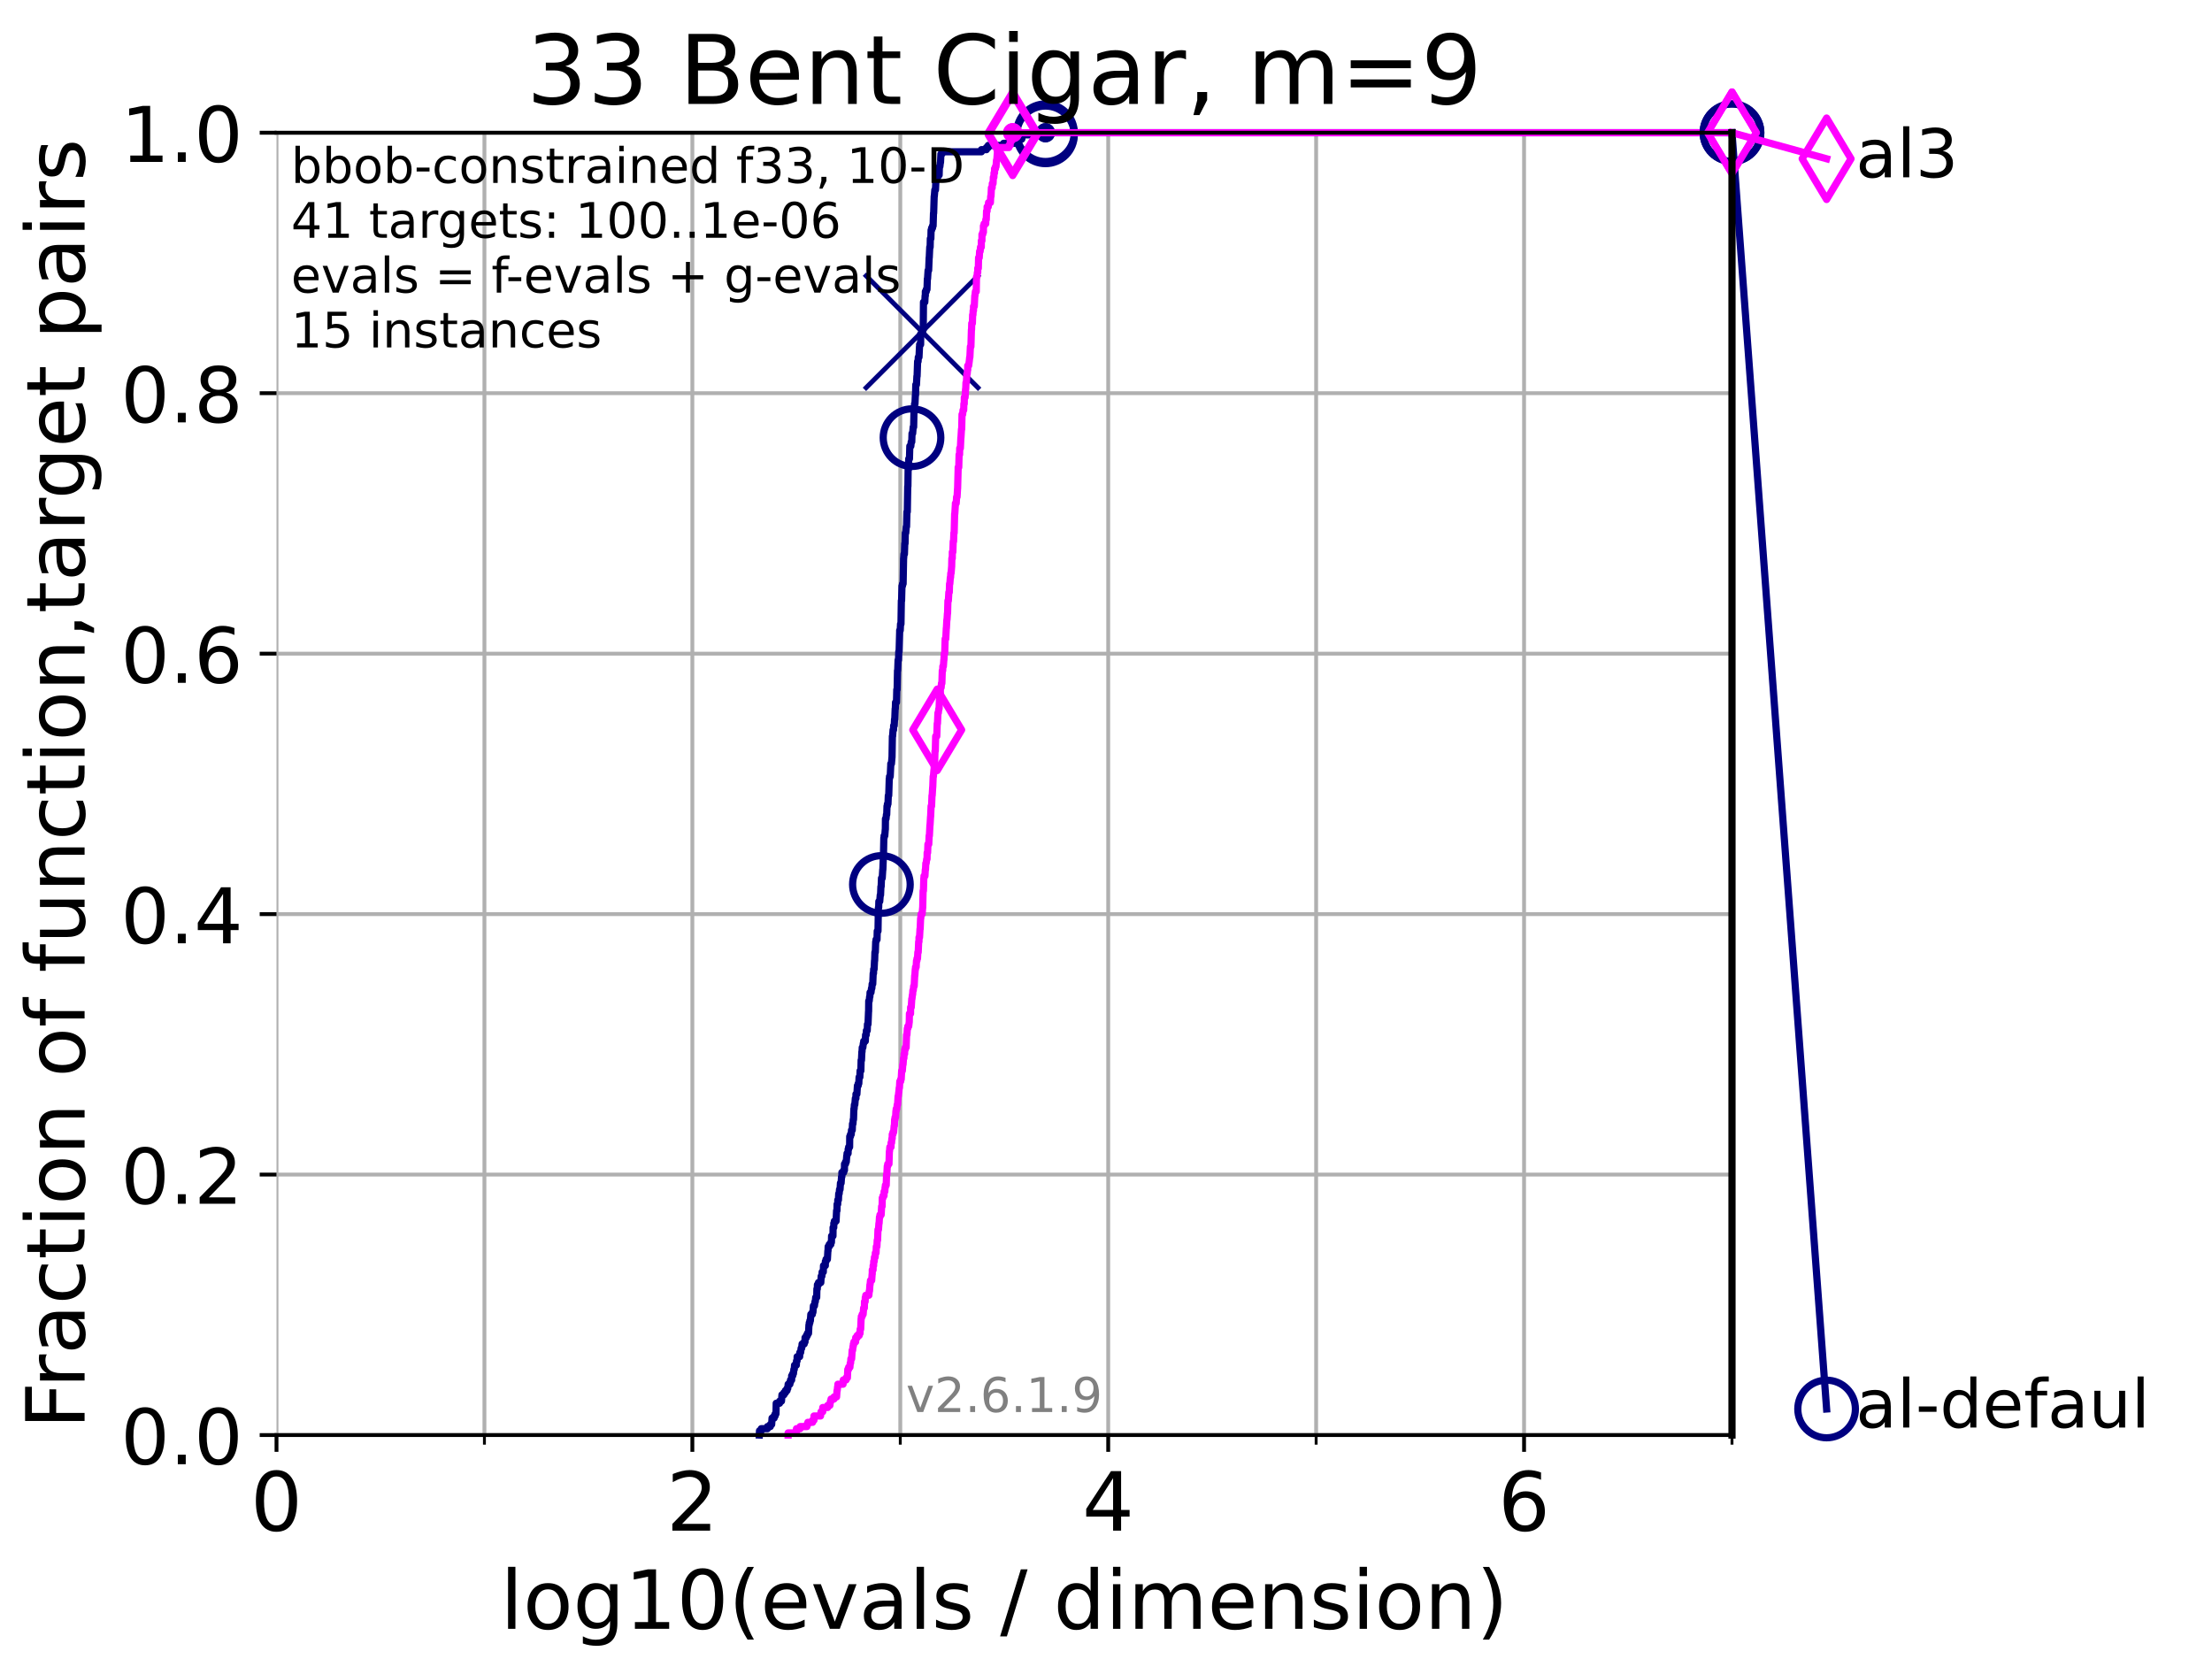 <?xml version="1.0" encoding="utf-8" standalone="no"?>
<!DOCTYPE svg PUBLIC "-//W3C//DTD SVG 1.1//EN"
  "http://www.w3.org/Graphics/SVG/1.1/DTD/svg11.dtd">
<!-- Created with matplotlib (https://matplotlib.org/) -->
<svg height="345.6pt" version="1.1" viewBox="0 0 460.8 345.6" width="460.8pt" xmlns="http://www.w3.org/2000/svg" xmlns:xlink="http://www.w3.org/1999/xlink">
 <defs>
  <style type="text/css">*{stroke-linecap:butt;stroke-linejoin:round;}</style>
 </defs>
 <g id="figure_1">
  <g id="patch_1">
   <path d="M 0 345.6 
L 460.8 345.6 
L 460.8 0 
L 0 0 
z
" style="fill:#ffffff;"/>
  </g>
  <g id="axes_1">
   <g id="patch_2">
    <path d="M 57.6 298.944 
L 360.806 298.944 
L 360.806 27.648 
L 57.6 27.648 
z
" style="fill:#ffffff;"/>
   </g>
   <g id="matplotlib.axis_1">
    <g id="xtick_1">
     <g id="line2d_1">
      <path clip-path="url(#pb29e5853c8)" d="M 57.6 298.944 
L 57.6 27.648 
" style="fill:none;stroke:#b0b0b0;stroke-linecap:square;stroke-width:0.8;"/>
     </g>
     <g id="line2d_2">
      <defs>
       <path d="M 0 0 
L 0 3.5 
" id="m6ae5bdb70d" style="stroke:#000000;stroke-width:0.8;"/>
      </defs>
      <g>
       <use style="stroke:#000000;stroke-width:0.8;" x="57.6" xlink:href="#m6ae5bdb70d" y="298.944"/>
      </g>
     </g>
     <g id="text_1">
      <!-- 0 -->
      <g transform="translate(52.192 318.861)scale(0.17 -0.17)">
       <defs>
        <path d="M 31.781 66.406 
Q 24.172 66.406 20.328 58.906 
Q 16.5 51.422 16.5 36.375 
Q 16.5 21.391 20.328 13.891 
Q 24.172 6.391 31.781 6.391 
Q 39.453 6.391 43.281 13.891 
Q 47.125 21.391 47.125 36.375 
Q 47.125 51.422 43.281 58.906 
Q 39.453 66.406 31.781 66.406 
z
M 31.781 74.219 
Q 44.047 74.219 50.516 64.516 
Q 56.984 54.828 56.984 36.375 
Q 56.984 17.969 50.516 8.266 
Q 44.047 -1.422 31.781 -1.422 
Q 19.531 -1.422 13.062 8.266 
Q 6.594 17.969 6.594 36.375 
Q 6.594 54.828 13.062 64.516 
Q 19.531 74.219 31.781 74.219 
z
" id="DejaVuSans-48"/>
       </defs>
       <use xlink:href="#DejaVuSans-48"/>
      </g>
     </g>
    </g>
    <g id="xtick_2">
     <g id="line2d_3">
      <path clip-path="url(#pb29e5853c8)" d="M 144.23 298.944 
L 144.23 27.648 
" style="fill:none;stroke:#b0b0b0;stroke-linecap:square;stroke-width:0.8;"/>
     </g>
     <g id="line2d_4">
      <g>
       <use style="stroke:#000000;stroke-width:0.8;" x="144.23" xlink:href="#m6ae5bdb70d" y="298.944"/>
      </g>
     </g>
     <g id="text_2">
      <!-- 2 -->
      <g transform="translate(138.822 318.861)scale(0.17 -0.17)">
       <defs>
        <path d="M 19.188 8.297 
L 53.609 8.297 
L 53.609 0 
L 7.328 0 
L 7.328 8.297 
Q 12.938 14.109 22.625 23.891 
Q 32.328 33.688 34.812 36.531 
Q 39.547 41.844 41.422 45.531 
Q 43.312 49.219 43.312 52.781 
Q 43.312 58.594 39.234 62.25 
Q 35.156 65.922 28.609 65.922 
Q 23.969 65.922 18.812 64.312 
Q 13.672 62.703 7.812 59.422 
L 7.812 69.391 
Q 13.766 71.781 18.938 73 
Q 24.125 74.219 28.422 74.219 
Q 39.75 74.219 46.484 68.547 
Q 53.219 62.891 53.219 53.422 
Q 53.219 48.922 51.531 44.891 
Q 49.859 40.875 45.406 35.406 
Q 44.188 33.984 37.641 27.219 
Q 31.109 20.453 19.188 8.297 
z
" id="DejaVuSans-50"/>
       </defs>
       <use xlink:href="#DejaVuSans-50"/>
      </g>
     </g>
    </g>
    <g id="xtick_3">
     <g id="line2d_5">
      <path clip-path="url(#pb29e5853c8)" d="M 230.861 298.944 
L 230.861 27.648 
" style="fill:none;stroke:#b0b0b0;stroke-linecap:square;stroke-width:0.8;"/>
     </g>
     <g id="line2d_6">
      <g>
       <use style="stroke:#000000;stroke-width:0.8;" x="230.861" xlink:href="#m6ae5bdb70d" y="298.944"/>
      </g>
     </g>
     <g id="text_3">
      <!-- 4 -->
      <g transform="translate(225.453 318.861)scale(0.17 -0.17)">
       <defs>
        <path d="M 37.797 64.312 
L 12.891 25.391 
L 37.797 25.391 
z
M 35.203 72.906 
L 47.609 72.906 
L 47.609 25.391 
L 58.016 25.391 
L 58.016 17.188 
L 47.609 17.188 
L 47.609 0 
L 37.797 0 
L 37.797 17.188 
L 4.891 17.188 
L 4.891 26.703 
z
" id="DejaVuSans-52"/>
       </defs>
       <use xlink:href="#DejaVuSans-52"/>
      </g>
     </g>
    </g>
    <g id="xtick_4">
     <g id="line2d_7">
      <path clip-path="url(#pb29e5853c8)" d="M 317.491 298.944 
L 317.491 27.648 
" style="fill:none;stroke:#b0b0b0;stroke-linecap:square;stroke-width:0.8;"/>
     </g>
     <g id="line2d_8">
      <g>
       <use style="stroke:#000000;stroke-width:0.8;" x="317.491" xlink:href="#m6ae5bdb70d" y="298.944"/>
      </g>
     </g>
     <g id="text_4">
      <!-- 6 -->
      <g transform="translate(312.083 318.861)scale(0.17 -0.17)">
       <defs>
        <path d="M 33.016 40.375 
Q 26.375 40.375 22.484 35.828 
Q 18.609 31.297 18.609 23.391 
Q 18.609 15.531 22.484 10.953 
Q 26.375 6.391 33.016 6.391 
Q 39.656 6.391 43.531 10.953 
Q 47.406 15.531 47.406 23.391 
Q 47.406 31.297 43.531 35.828 
Q 39.656 40.375 33.016 40.375 
z
M 52.594 71.297 
L 52.594 62.312 
Q 48.875 64.062 45.094 64.984 
Q 41.312 65.922 37.594 65.922 
Q 27.828 65.922 22.672 59.328 
Q 17.531 52.734 16.797 39.406 
Q 19.672 43.656 24.016 45.922 
Q 28.375 48.188 33.594 48.188 
Q 44.578 48.188 50.953 41.516 
Q 57.328 34.859 57.328 23.391 
Q 57.328 12.156 50.688 5.359 
Q 44.047 -1.422 33.016 -1.422 
Q 20.359 -1.422 13.672 8.266 
Q 6.984 17.969 6.984 36.375 
Q 6.984 53.656 15.188 63.938 
Q 23.391 74.219 37.203 74.219 
Q 40.922 74.219 44.703 73.484 
Q 48.484 72.75 52.594 71.297 
z
" id="DejaVuSans-54"/>
       </defs>
       <use xlink:href="#DejaVuSans-54"/>
      </g>
     </g>
    </g>
    <g id="xtick_5">
     <g id="line2d_9">
      <path clip-path="url(#pb29e5853c8)" d="M 100.915 298.944 
L 100.915 27.648 
" style="fill:none;stroke:#b0b0b0;stroke-linecap:square;stroke-width:0.8;"/>
     </g>
     <g id="line2d_10">
      <defs>
       <path d="M 0 0 
L 0 2 
" id="ma6918e0602" style="stroke:#000000;stroke-width:0.6;"/>
      </defs>
      <g>
       <use style="stroke:#000000;stroke-width:0.6;" x="100.915" xlink:href="#ma6918e0602" y="298.944"/>
      </g>
     </g>
    </g>
    <g id="xtick_6">
     <g id="line2d_11">
      <path clip-path="url(#pb29e5853c8)" d="M 187.546 298.944 
L 187.546 27.648 
" style="fill:none;stroke:#b0b0b0;stroke-linecap:square;stroke-width:0.8;"/>
     </g>
     <g id="line2d_12">
      <g>
       <use style="stroke:#000000;stroke-width:0.6;" x="187.546" xlink:href="#ma6918e0602" y="298.944"/>
      </g>
     </g>
    </g>
    <g id="xtick_7">
     <g id="line2d_13">
      <path clip-path="url(#pb29e5853c8)" d="M 274.176 298.944 
L 274.176 27.648 
" style="fill:none;stroke:#b0b0b0;stroke-linecap:square;stroke-width:0.8;"/>
     </g>
     <g id="line2d_14">
      <g>
       <use style="stroke:#000000;stroke-width:0.6;" x="274.176" xlink:href="#ma6918e0602" y="298.944"/>
      </g>
     </g>
    </g>
    <g id="xtick_8">
     <g id="line2d_15">
      <path clip-path="url(#pb29e5853c8)" d="M 360.806 298.944 
L 360.806 27.648 
" style="fill:none;stroke:#b0b0b0;stroke-linecap:square;stroke-width:0.8;"/>
     </g>
     <g id="line2d_16">
      <g>
       <use style="stroke:#000000;stroke-width:0.6;" x="360.806" xlink:href="#ma6918e0602" y="298.944"/>
      </g>
     </g>
    </g>
    <g id="text_5">
     <!-- log10(evals / dimension) -->
     <g transform="translate(104.239 339.314)scale(0.17 -0.17)">
      <defs>
       <path d="M 9.422 75.984 
L 18.406 75.984 
L 18.406 0 
L 9.422 0 
z
" id="DejaVuSans-108"/>
       <path d="M 30.609 48.391 
Q 23.391 48.391 19.188 42.75 
Q 14.984 37.109 14.984 27.297 
Q 14.984 17.484 19.156 11.844 
Q 23.344 6.203 30.609 6.203 
Q 37.797 6.203 41.984 11.859 
Q 46.188 17.531 46.188 27.297 
Q 46.188 37.016 41.984 42.703 
Q 37.797 48.391 30.609 48.391 
z
M 30.609 56 
Q 42.328 56 49.016 48.375 
Q 55.719 40.766 55.719 27.297 
Q 55.719 13.875 49.016 6.219 
Q 42.328 -1.422 30.609 -1.422 
Q 18.844 -1.422 12.172 6.219 
Q 5.516 13.875 5.516 27.297 
Q 5.516 40.766 12.172 48.375 
Q 18.844 56 30.609 56 
z
" id="DejaVuSans-111"/>
       <path d="M 45.406 27.984 
Q 45.406 37.75 41.375 43.109 
Q 37.359 48.484 30.078 48.484 
Q 22.859 48.484 18.828 43.109 
Q 14.797 37.75 14.797 27.984 
Q 14.797 18.266 18.828 12.891 
Q 22.859 7.516 30.078 7.516 
Q 37.359 7.516 41.375 12.891 
Q 45.406 18.266 45.406 27.984 
z
M 54.391 6.781 
Q 54.391 -7.172 48.188 -13.984 
Q 42 -20.797 29.203 -20.797 
Q 24.469 -20.797 20.266 -20.094 
Q 16.062 -19.391 12.109 -17.922 
L 12.109 -9.188 
Q 16.062 -11.328 19.922 -12.344 
Q 23.781 -13.375 27.781 -13.375 
Q 36.625 -13.375 41.016 -8.766 
Q 45.406 -4.156 45.406 5.172 
L 45.406 9.625 
Q 42.625 4.781 38.281 2.391 
Q 33.938 0 27.875 0 
Q 17.828 0 11.672 7.656 
Q 5.516 15.328 5.516 27.984 
Q 5.516 40.672 11.672 48.328 
Q 17.828 56 27.875 56 
Q 33.938 56 38.281 53.609 
Q 42.625 51.219 45.406 46.391 
L 45.406 54.688 
L 54.391 54.688 
z
" id="DejaVuSans-103"/>
       <path d="M 12.406 8.297 
L 28.516 8.297 
L 28.516 63.922 
L 10.984 60.406 
L 10.984 69.391 
L 28.422 72.906 
L 38.281 72.906 
L 38.281 8.297 
L 54.391 8.297 
L 54.391 0 
L 12.406 0 
z
" id="DejaVuSans-49"/>
       <path d="M 31 75.875 
Q 24.469 64.656 21.281 53.656 
Q 18.109 42.672 18.109 31.391 
Q 18.109 20.125 21.312 9.062 
Q 24.516 -2 31 -13.188 
L 23.188 -13.188 
Q 15.875 -1.703 12.234 9.375 
Q 8.594 20.453 8.594 31.391 
Q 8.594 42.281 12.203 53.312 
Q 15.828 64.359 23.188 75.875 
z
" id="DejaVuSans-40"/>
       <path d="M 56.203 29.594 
L 56.203 25.203 
L 14.891 25.203 
Q 15.484 15.922 20.484 11.062 
Q 25.484 6.203 34.422 6.203 
Q 39.594 6.203 44.453 7.469 
Q 49.312 8.734 54.109 11.281 
L 54.109 2.781 
Q 49.266 0.734 44.188 -0.344 
Q 39.109 -1.422 33.891 -1.422 
Q 20.797 -1.422 13.156 6.188 
Q 5.516 13.812 5.516 26.812 
Q 5.516 40.234 12.766 48.109 
Q 20.016 56 32.328 56 
Q 43.359 56 49.781 48.891 
Q 56.203 41.797 56.203 29.594 
z
M 47.219 32.234 
Q 47.125 39.594 43.094 43.984 
Q 39.062 48.391 32.422 48.391 
Q 24.906 48.391 20.391 44.141 
Q 15.875 39.891 15.188 32.172 
z
" id="DejaVuSans-101"/>
       <path d="M 2.984 54.688 
L 12.5 54.688 
L 29.594 8.797 
L 46.688 54.688 
L 56.203 54.688 
L 35.688 0 
L 23.484 0 
z
" id="DejaVuSans-118"/>
       <path d="M 34.281 27.484 
Q 23.391 27.484 19.188 25 
Q 14.984 22.516 14.984 16.5 
Q 14.984 11.719 18.141 8.906 
Q 21.297 6.109 26.703 6.109 
Q 34.188 6.109 38.703 11.406 
Q 43.219 16.703 43.219 25.484 
L 43.219 27.484 
z
M 52.203 31.203 
L 52.203 0 
L 43.219 0 
L 43.219 8.297 
Q 40.141 3.328 35.547 0.953 
Q 30.953 -1.422 24.312 -1.422 
Q 15.922 -1.422 10.953 3.297 
Q 6 8.016 6 15.922 
Q 6 25.141 12.172 29.828 
Q 18.359 34.516 30.609 34.516 
L 43.219 34.516 
L 43.219 35.406 
Q 43.219 41.609 39.141 45 
Q 35.062 48.391 27.688 48.391 
Q 23 48.391 18.547 47.266 
Q 14.109 46.141 10.016 43.891 
L 10.016 52.203 
Q 14.938 54.109 19.578 55.047 
Q 24.219 56 28.609 56 
Q 40.484 56 46.344 49.844 
Q 52.203 43.703 52.203 31.203 
z
" id="DejaVuSans-97"/>
       <path d="M 44.281 53.078 
L 44.281 44.578 
Q 40.484 46.531 36.375 47.5 
Q 32.281 48.484 27.875 48.484 
Q 21.188 48.484 17.844 46.438 
Q 14.5 44.391 14.5 40.281 
Q 14.5 37.156 16.891 35.375 
Q 19.281 33.594 26.516 31.984 
L 29.594 31.297 
Q 39.156 29.25 43.188 25.516 
Q 47.219 21.781 47.219 15.094 
Q 47.219 7.469 41.188 3.016 
Q 35.156 -1.422 24.609 -1.422 
Q 20.219 -1.422 15.453 -0.562 
Q 10.688 0.297 5.422 2 
L 5.422 11.281 
Q 10.406 8.688 15.234 7.391 
Q 20.062 6.109 24.812 6.109 
Q 31.156 6.109 34.562 8.281 
Q 37.984 10.453 37.984 14.406 
Q 37.984 18.062 35.516 20.016 
Q 33.062 21.969 24.703 23.781 
L 21.578 24.516 
Q 13.234 26.266 9.516 29.906 
Q 5.812 33.547 5.812 39.891 
Q 5.812 47.609 11.281 51.797 
Q 16.75 56 26.812 56 
Q 31.781 56 36.172 55.266 
Q 40.578 54.547 44.281 53.078 
z
" id="DejaVuSans-115"/>
       <path id="DejaVuSans-32"/>
       <path d="M 25.391 72.906 
L 33.688 72.906 
L 8.297 -9.281 
L 0 -9.281 
z
" id="DejaVuSans-47"/>
       <path d="M 45.406 46.391 
L 45.406 75.984 
L 54.391 75.984 
L 54.391 0 
L 45.406 0 
L 45.406 8.203 
Q 42.578 3.328 38.25 0.953 
Q 33.938 -1.422 27.875 -1.422 
Q 17.969 -1.422 11.734 6.484 
Q 5.516 14.406 5.516 27.297 
Q 5.516 40.188 11.734 48.094 
Q 17.969 56 27.875 56 
Q 33.938 56 38.25 53.625 
Q 42.578 51.266 45.406 46.391 
z
M 14.797 27.297 
Q 14.797 17.391 18.875 11.75 
Q 22.953 6.109 30.078 6.109 
Q 37.203 6.109 41.297 11.75 
Q 45.406 17.391 45.406 27.297 
Q 45.406 37.203 41.297 42.844 
Q 37.203 48.484 30.078 48.484 
Q 22.953 48.484 18.875 42.844 
Q 14.797 37.203 14.797 27.297 
z
" id="DejaVuSans-100"/>
       <path d="M 9.422 54.688 
L 18.406 54.688 
L 18.406 0 
L 9.422 0 
z
M 9.422 75.984 
L 18.406 75.984 
L 18.406 64.594 
L 9.422 64.594 
z
" id="DejaVuSans-105"/>
       <path d="M 52 44.188 
Q 55.375 50.25 60.062 53.125 
Q 64.75 56 71.094 56 
Q 79.641 56 84.281 50.016 
Q 88.922 44.047 88.922 33.016 
L 88.922 0 
L 79.891 0 
L 79.891 32.719 
Q 79.891 40.578 77.094 44.375 
Q 74.312 48.188 68.609 48.188 
Q 61.625 48.188 57.562 43.547 
Q 53.516 38.922 53.516 30.906 
L 53.516 0 
L 44.484 0 
L 44.484 32.719 
Q 44.484 40.625 41.703 44.406 
Q 38.922 48.188 33.109 48.188 
Q 26.219 48.188 22.156 43.531 
Q 18.109 38.875 18.109 30.906 
L 18.109 0 
L 9.078 0 
L 9.078 54.688 
L 18.109 54.688 
L 18.109 46.188 
Q 21.188 51.219 25.484 53.609 
Q 29.781 56 35.688 56 
Q 41.656 56 45.828 52.969 
Q 50 49.953 52 44.188 
z
" id="DejaVuSans-109"/>
       <path d="M 54.891 33.016 
L 54.891 0 
L 45.906 0 
L 45.906 32.719 
Q 45.906 40.484 42.875 44.328 
Q 39.844 48.188 33.797 48.188 
Q 26.516 48.188 22.312 43.547 
Q 18.109 38.922 18.109 30.906 
L 18.109 0 
L 9.078 0 
L 9.078 54.688 
L 18.109 54.688 
L 18.109 46.188 
Q 21.344 51.125 25.703 53.562 
Q 30.078 56 35.797 56 
Q 45.219 56 50.047 50.172 
Q 54.891 44.344 54.891 33.016 
z
" id="DejaVuSans-110"/>
       <path d="M 8.016 75.875 
L 15.828 75.875 
Q 23.141 64.359 26.781 53.312 
Q 30.422 42.281 30.422 31.391 
Q 30.422 20.453 26.781 9.375 
Q 23.141 -1.703 15.828 -13.188 
L 8.016 -13.188 
Q 14.5 -2 17.703 9.062 
Q 20.906 20.125 20.906 31.391 
Q 20.906 42.672 17.703 53.656 
Q 14.5 64.656 8.016 75.875 
z
" id="DejaVuSans-41"/>
      </defs>
      <use xlink:href="#DejaVuSans-108"/>
      <use x="27.783" xlink:href="#DejaVuSans-111"/>
      <use x="88.965" xlink:href="#DejaVuSans-103"/>
      <use x="152.441" xlink:href="#DejaVuSans-49"/>
      <use x="216.064" xlink:href="#DejaVuSans-48"/>
      <use x="279.688" xlink:href="#DejaVuSans-40"/>
      <use x="318.701" xlink:href="#DejaVuSans-101"/>
      <use x="380.225" xlink:href="#DejaVuSans-118"/>
      <use x="439.404" xlink:href="#DejaVuSans-97"/>
      <use x="500.684" xlink:href="#DejaVuSans-108"/>
      <use x="528.467" xlink:href="#DejaVuSans-115"/>
      <use x="580.566" xlink:href="#DejaVuSans-32"/>
      <use x="612.354" xlink:href="#DejaVuSans-47"/>
      <use x="646.045" xlink:href="#DejaVuSans-32"/>
      <use x="677.832" xlink:href="#DejaVuSans-100"/>
      <use x="741.309" xlink:href="#DejaVuSans-105"/>
      <use x="769.092" xlink:href="#DejaVuSans-109"/>
      <use x="866.504" xlink:href="#DejaVuSans-101"/>
      <use x="928.027" xlink:href="#DejaVuSans-110"/>
      <use x="991.406" xlink:href="#DejaVuSans-115"/>
      <use x="1043.506" xlink:href="#DejaVuSans-105"/>
      <use x="1071.289" xlink:href="#DejaVuSans-111"/>
      <use x="1132.471" xlink:href="#DejaVuSans-110"/>
      <use x="1195.85" xlink:href="#DejaVuSans-41"/>
     </g>
    </g>
   </g>
   <g id="matplotlib.axis_2">
    <g id="ytick_1">
     <g id="line2d_17">
      <path clip-path="url(#pb29e5853c8)" d="M 57.6 298.944 
L 360.806 298.944 
" style="fill:none;stroke:#b0b0b0;stroke-linecap:square;stroke-width:0.8;"/>
     </g>
     <g id="line2d_18">
      <defs>
       <path d="M 0 0 
L -3.5 0 
" id="mad6c39faf1" style="stroke:#000000;stroke-width:0.8;"/>
      </defs>
      <g>
       <use style="stroke:#000000;stroke-width:0.8;" x="57.6" xlink:href="#mad6c39faf1" y="298.944"/>
      </g>
     </g>
     <g id="text_6">
      <!-- 0.0 -->
      <g transform="translate(25.155 305.023)scale(0.16 -0.16)">
       <defs>
        <path d="M 10.688 12.406 
L 21 12.406 
L 21 0 
L 10.688 0 
z
" id="DejaVuSans-46"/>
       </defs>
       <use xlink:href="#DejaVuSans-48"/>
       <use x="63.623" xlink:href="#DejaVuSans-46"/>
       <use x="95.41" xlink:href="#DejaVuSans-48"/>
      </g>
     </g>
    </g>
    <g id="ytick_2">
     <g id="line2d_19">
      <path clip-path="url(#pb29e5853c8)" d="M 57.6 244.685 
L 360.806 244.685 
" style="fill:none;stroke:#b0b0b0;stroke-linecap:square;stroke-width:0.8;"/>
     </g>
     <g id="line2d_20">
      <g>
       <use style="stroke:#000000;stroke-width:0.8;" x="57.6" xlink:href="#mad6c39faf1" y="244.685"/>
      </g>
     </g>
     <g id="text_7">
      <!-- 0.2 -->
      <g transform="translate(25.155 250.764)scale(0.16 -0.16)">
       <use xlink:href="#DejaVuSans-48"/>
       <use x="63.623" xlink:href="#DejaVuSans-46"/>
       <use x="95.41" xlink:href="#DejaVuSans-50"/>
      </g>
     </g>
    </g>
    <g id="ytick_3">
     <g id="line2d_21">
      <path clip-path="url(#pb29e5853c8)" d="M 57.6 190.426 
L 360.806 190.426 
" style="fill:none;stroke:#b0b0b0;stroke-linecap:square;stroke-width:0.8;"/>
     </g>
     <g id="line2d_22">
      <g>
       <use style="stroke:#000000;stroke-width:0.8;" x="57.6" xlink:href="#mad6c39faf1" y="190.426"/>
      </g>
     </g>
     <g id="text_8">
      <!-- 0.4 -->
      <g transform="translate(25.155 196.504)scale(0.16 -0.16)">
       <use xlink:href="#DejaVuSans-48"/>
       <use x="63.623" xlink:href="#DejaVuSans-46"/>
       <use x="95.41" xlink:href="#DejaVuSans-52"/>
      </g>
     </g>
    </g>
    <g id="ytick_4">
     <g id="line2d_23">
      <path clip-path="url(#pb29e5853c8)" d="M 57.6 136.166 
L 360.806 136.166 
" style="fill:none;stroke:#b0b0b0;stroke-linecap:square;stroke-width:0.8;"/>
     </g>
     <g id="line2d_24">
      <g>
       <use style="stroke:#000000;stroke-width:0.8;" x="57.6" xlink:href="#mad6c39faf1" y="136.166"/>
      </g>
     </g>
     <g id="text_9">
      <!-- 0.6 -->
      <g transform="translate(25.155 142.245)scale(0.16 -0.16)">
       <use xlink:href="#DejaVuSans-48"/>
       <use x="63.623" xlink:href="#DejaVuSans-46"/>
       <use x="95.41" xlink:href="#DejaVuSans-54"/>
      </g>
     </g>
    </g>
    <g id="ytick_5">
     <g id="line2d_25">
      <path clip-path="url(#pb29e5853c8)" d="M 57.6 81.907 
L 360.806 81.907 
" style="fill:none;stroke:#b0b0b0;stroke-linecap:square;stroke-width:0.8;"/>
     </g>
     <g id="line2d_26">
      <g>
       <use style="stroke:#000000;stroke-width:0.8;" x="57.6" xlink:href="#mad6c39faf1" y="81.907"/>
      </g>
     </g>
     <g id="text_10">
      <!-- 0.8 -->
      <g transform="translate(25.155 87.986)scale(0.16 -0.16)">
       <defs>
        <path d="M 31.781 34.625 
Q 24.75 34.625 20.719 30.859 
Q 16.703 27.094 16.703 20.516 
Q 16.703 13.922 20.719 10.156 
Q 24.75 6.391 31.781 6.391 
Q 38.812 6.391 42.859 10.172 
Q 46.922 13.969 46.922 20.516 
Q 46.922 27.094 42.891 30.859 
Q 38.875 34.625 31.781 34.625 
z
M 21.922 38.812 
Q 15.578 40.375 12.031 44.719 
Q 8.5 49.078 8.5 55.328 
Q 8.5 64.062 14.719 69.141 
Q 20.953 74.219 31.781 74.219 
Q 42.672 74.219 48.875 69.141 
Q 55.078 64.062 55.078 55.328 
Q 55.078 49.078 51.531 44.719 
Q 48 40.375 41.703 38.812 
Q 48.828 37.156 52.797 32.312 
Q 56.781 27.484 56.781 20.516 
Q 56.781 9.906 50.312 4.234 
Q 43.844 -1.422 31.781 -1.422 
Q 19.734 -1.422 13.25 4.234 
Q 6.781 9.906 6.781 20.516 
Q 6.781 27.484 10.781 32.312 
Q 14.797 37.156 21.922 38.812 
z
M 18.312 54.391 
Q 18.312 48.734 21.844 45.562 
Q 25.391 42.391 31.781 42.391 
Q 38.141 42.391 41.719 45.562 
Q 45.312 48.734 45.312 54.391 
Q 45.312 60.062 41.719 63.234 
Q 38.141 66.406 31.781 66.406 
Q 25.391 66.406 21.844 63.234 
Q 18.312 60.062 18.312 54.391 
z
" id="DejaVuSans-56"/>
       </defs>
       <use xlink:href="#DejaVuSans-48"/>
       <use x="63.623" xlink:href="#DejaVuSans-46"/>
       <use x="95.41" xlink:href="#DejaVuSans-56"/>
      </g>
     </g>
    </g>
    <g id="ytick_6">
     <g id="line2d_27">
      <path clip-path="url(#pb29e5853c8)" d="M 57.6 27.648 
L 360.806 27.648 
" style="fill:none;stroke:#b0b0b0;stroke-linecap:square;stroke-width:0.8;"/>
     </g>
     <g id="line2d_28">
      <g>
       <use style="stroke:#000000;stroke-width:0.8;" x="57.6" xlink:href="#mad6c39faf1" y="27.648"/>
      </g>
     </g>
     <g id="text_11">
      <!-- 1.0 -->
      <g transform="translate(25.155 33.727)scale(0.16 -0.16)">
       <use xlink:href="#DejaVuSans-49"/>
       <use x="63.623" xlink:href="#DejaVuSans-46"/>
       <use x="95.41" xlink:href="#DejaVuSans-48"/>
      </g>
     </g>
    </g>
    <g id="text_12">
     <!-- Fraction of function,target pairs -->
     <g transform="translate(17.62 297.681)rotate(-90)scale(0.17 -0.17)">
      <defs>
       <path d="M 9.812 72.906 
L 51.703 72.906 
L 51.703 64.594 
L 19.672 64.594 
L 19.672 43.109 
L 48.578 43.109 
L 48.578 34.812 
L 19.672 34.812 
L 19.672 0 
L 9.812 0 
z
" id="DejaVuSans-70"/>
       <path d="M 41.109 46.297 
Q 39.594 47.172 37.812 47.578 
Q 36.031 48 33.891 48 
Q 26.266 48 22.188 43.047 
Q 18.109 38.094 18.109 28.812 
L 18.109 0 
L 9.078 0 
L 9.078 54.688 
L 18.109 54.688 
L 18.109 46.188 
Q 20.953 51.172 25.484 53.578 
Q 30.031 56 36.531 56 
Q 37.453 56 38.578 55.875 
Q 39.703 55.766 41.062 55.516 
z
" id="DejaVuSans-114"/>
       <path d="M 48.781 52.594 
L 48.781 44.188 
Q 44.969 46.297 41.141 47.344 
Q 37.312 48.391 33.406 48.391 
Q 24.656 48.391 19.812 42.844 
Q 14.984 37.312 14.984 27.297 
Q 14.984 17.281 19.812 11.734 
Q 24.656 6.203 33.406 6.203 
Q 37.312 6.203 41.141 7.25 
Q 44.969 8.297 48.781 10.406 
L 48.781 2.094 
Q 45.016 0.344 40.984 -0.531 
Q 36.969 -1.422 32.422 -1.422 
Q 20.062 -1.422 12.781 6.344 
Q 5.516 14.109 5.516 27.297 
Q 5.516 40.672 12.859 48.328 
Q 20.219 56 33.016 56 
Q 37.156 56 41.109 55.141 
Q 45.062 54.297 48.781 52.594 
z
" id="DejaVuSans-99"/>
       <path d="M 18.312 70.219 
L 18.312 54.688 
L 36.812 54.688 
L 36.812 47.703 
L 18.312 47.703 
L 18.312 18.016 
Q 18.312 11.328 20.141 9.422 
Q 21.969 7.516 27.594 7.516 
L 36.812 7.516 
L 36.812 0 
L 27.594 0 
Q 17.188 0 13.234 3.875 
Q 9.281 7.766 9.281 18.016 
L 9.281 47.703 
L 2.688 47.703 
L 2.688 54.688 
L 9.281 54.688 
L 9.281 70.219 
z
" id="DejaVuSans-116"/>
       <path d="M 37.109 75.984 
L 37.109 68.5 
L 28.516 68.5 
Q 23.688 68.5 21.797 66.547 
Q 19.922 64.594 19.922 59.516 
L 19.922 54.688 
L 34.719 54.688 
L 34.719 47.703 
L 19.922 47.703 
L 19.922 0 
L 10.891 0 
L 10.891 47.703 
L 2.297 47.703 
L 2.297 54.688 
L 10.891 54.688 
L 10.891 58.5 
Q 10.891 67.625 15.141 71.797 
Q 19.391 75.984 28.609 75.984 
z
" id="DejaVuSans-102"/>
       <path d="M 8.5 21.578 
L 8.5 54.688 
L 17.484 54.688 
L 17.484 21.922 
Q 17.484 14.156 20.5 10.266 
Q 23.531 6.391 29.594 6.391 
Q 36.859 6.391 41.078 11.031 
Q 45.312 15.672 45.312 23.688 
L 45.312 54.688 
L 54.297 54.688 
L 54.297 0 
L 45.312 0 
L 45.312 8.406 
Q 42.047 3.422 37.719 1 
Q 33.406 -1.422 27.688 -1.422 
Q 18.266 -1.422 13.375 4.438 
Q 8.5 10.297 8.5 21.578 
z
M 31.109 56 
z
" id="DejaVuSans-117"/>
       <path d="M 11.719 12.406 
L 22.016 12.406 
L 22.016 4 
L 14.016 -11.625 
L 7.719 -11.625 
L 11.719 4 
z
" id="DejaVuSans-44"/>
       <path d="M 18.109 8.203 
L 18.109 -20.797 
L 9.078 -20.797 
L 9.078 54.688 
L 18.109 54.688 
L 18.109 46.391 
Q 20.953 51.266 25.266 53.625 
Q 29.594 56 35.594 56 
Q 45.562 56 51.781 48.094 
Q 58.016 40.188 58.016 27.297 
Q 58.016 14.406 51.781 6.484 
Q 45.562 -1.422 35.594 -1.422 
Q 29.594 -1.422 25.266 0.953 
Q 20.953 3.328 18.109 8.203 
z
M 48.688 27.297 
Q 48.688 37.203 44.609 42.844 
Q 40.531 48.484 33.406 48.484 
Q 26.266 48.484 22.188 42.844 
Q 18.109 37.203 18.109 27.297 
Q 18.109 17.391 22.188 11.75 
Q 26.266 6.109 33.406 6.109 
Q 40.531 6.109 44.609 11.75 
Q 48.688 17.391 48.688 27.297 
z
" id="DejaVuSans-112"/>
      </defs>
      <use xlink:href="#DejaVuSans-70"/>
      <use x="50.27" xlink:href="#DejaVuSans-114"/>
      <use x="91.383" xlink:href="#DejaVuSans-97"/>
      <use x="152.662" xlink:href="#DejaVuSans-99"/>
      <use x="207.643" xlink:href="#DejaVuSans-116"/>
      <use x="246.852" xlink:href="#DejaVuSans-105"/>
      <use x="274.635" xlink:href="#DejaVuSans-111"/>
      <use x="335.816" xlink:href="#DejaVuSans-110"/>
      <use x="399.195" xlink:href="#DejaVuSans-32"/>
      <use x="430.982" xlink:href="#DejaVuSans-111"/>
      <use x="492.164" xlink:href="#DejaVuSans-102"/>
      <use x="527.369" xlink:href="#DejaVuSans-32"/>
      <use x="559.156" xlink:href="#DejaVuSans-102"/>
      <use x="594.361" xlink:href="#DejaVuSans-117"/>
      <use x="657.74" xlink:href="#DejaVuSans-110"/>
      <use x="721.119" xlink:href="#DejaVuSans-99"/>
      <use x="776.1" xlink:href="#DejaVuSans-116"/>
      <use x="815.309" xlink:href="#DejaVuSans-105"/>
      <use x="843.092" xlink:href="#DejaVuSans-111"/>
      <use x="904.273" xlink:href="#DejaVuSans-110"/>
      <use x="967.652" xlink:href="#DejaVuSans-44"/>
      <use x="999.439" xlink:href="#DejaVuSans-116"/>
      <use x="1038.648" xlink:href="#DejaVuSans-97"/>
      <use x="1099.928" xlink:href="#DejaVuSans-114"/>
      <use x="1139.291" xlink:href="#DejaVuSans-103"/>
      <use x="1202.768" xlink:href="#DejaVuSans-101"/>
      <use x="1264.291" xlink:href="#DejaVuSans-116"/>
      <use x="1303.5" xlink:href="#DejaVuSans-32"/>
      <use x="1335.287" xlink:href="#DejaVuSans-112"/>
      <use x="1398.764" xlink:href="#DejaVuSans-97"/>
      <use x="1460.043" xlink:href="#DejaVuSans-105"/>
      <use x="1487.826" xlink:href="#DejaVuSans-114"/>
      <use x="1528.939" xlink:href="#DejaVuSans-115"/>
     </g>
    </g>
   </g>
   <g id="line2d_29">
    <defs>
     <path d="M 0 1.5 
C 0.398 1.5 0.779 1.342 1.061 1.061 
C 1.342 0.779 1.5 0.398 1.5 0 
C 1.5 -0.398 1.342 -0.779 1.061 -1.061 
C 0.779 -1.342 0.398 -1.5 0 -1.5 
C -0.398 -1.5 -0.779 -1.342 -1.061 -1.061 
C -1.342 -0.779 -1.5 -0.398 -1.5 0 
C -1.5 0.398 -1.342 0.779 -1.061 1.061 
C -0.779 1.342 -0.398 1.5 0 1.5 
z
" id="m0464a187b0" style="stroke:#000080;"/>
    </defs>
    <g>
     <use style="fill:#000080;stroke:#000080;" x="217.795" xlink:href="#m0464a187b0" y="27.648"/>
     <use style="fill:#000080;stroke:#000080;" x="217.795" xlink:href="#m0464a187b0" y="27.648"/>
    </g>
   </g>
   <g id="line2d_30">
    <path d="M 158.178 298.944 
L 158.214 298.062 
L 158.586 298.062 
L 158.586 297.621 
L 159.874 297.621 
L 159.874 297.179 
L 160.471 297.179 
L 160.471 296.738 
L 160.754 296.738 
L 160.832 295.415 
L 161.263 295.415 
L 161.263 294.974 
L 161.475 294.974 
L 161.475 294.533 
L 161.654 294.533 
L 161.699 292.327 
L 162.399 292.327 
L 162.399 291.886 
L 162.796 291.886 
L 162.894 290.562 
L 163.308 290.562 
L 163.308 290.121 
L 163.619 290.121 
L 163.619 289.68 
L 163.952 289.68 
L 163.952 289.239 
L 164.109 289.239 
L 164.188 288.357 
L 164.549 288.357 
L 164.549 287.916 
L 164.676 287.916 
L 164.676 287.475 
L 164.916 287.475 
L 164.916 286.592 
L 165.14 286.592 
L 165.14 286.151 
L 165.288 286.151 
L 165.374 285.269 
L 165.459 285.269 
L 165.52 284.387 
L 165.892 284.387 
L 165.928 283.504 
L 166.046 283.504 
L 166.058 282.622 
L 166.581 282.622 
L 166.616 281.74 
L 166.787 281.74 
L 166.888 280.858 
L 167.012 280.858 
L 167.09 279.975 
L 167.532 279.975 
L 167.532 279.534 
L 167.705 279.534 
L 167.705 278.652 
L 167.984 278.652 
L 167.984 278.211 
L 168.196 278.211 
L 168.196 277.77 
L 168.426 277.77 
L 168.519 276.005 
L 168.581 276.005 
L 168.581 275.564 
L 168.704 275.564 
L 168.704 275.123 
L 168.817 275.123 
L 168.908 273.799 
L 169.23 273.799 
L 169.23 273.358 
L 169.349 273.358 
L 169.448 272.035 
L 169.663 272.035 
L 169.77 271.153 
L 169.847 271.153 
L 169.924 270.27 
L 170.134 270.27 
L 170.172 268.506 
L 170.257 268.506 
L 170.285 267.624 
L 170.501 267.624 
L 170.501 267.183 
L 170.988 267.183 
L 171.069 265.859 
L 171.213 265.859 
L 171.267 264.977 
L 171.507 264.977 
L 171.551 263.653 
L 171.934 263.653 
L 171.934 262.771 
L 172.08 262.771 
L 172.08 262.33 
L 172.361 262.33 
L 172.462 260.566 
L 172.495 260.566 
L 172.52 259.683 
L 172.745 259.683 
L 172.745 259.242 
L 173.072 259.242 
L 173.072 258.801 
L 173.202 258.801 
L 173.234 257.478 
L 173.522 257.478 
L 173.545 255.713 
L 173.687 255.713 
L 173.695 254.831 
L 173.813 254.831 
L 173.813 254.39 
L 174.169 254.39 
L 174.276 252.184 
L 174.359 252.184 
L 174.382 250.861 
L 174.51 250.861 
L 174.525 249.978 
L 174.66 249.978 
L 174.72 248.655 
L 174.816 248.655 
L 174.89 247.773 
L 175 247.773 
L 175.081 246.449 
L 175.219 246.449 
L 175.306 245.126 
L 175.378 245.126 
L 175.378 244.244 
L 175.748 244.244 
L 175.748 243.803 
L 175.916 243.803 
L 175.923 242.479 
L 176.138 242.479 
L 176.138 242.038 
L 176.296 242.038 
L 176.398 240.715 
L 176.453 240.715 
L 176.453 240.273 
L 176.675 240.273 
L 176.689 239.391 
L 176.789 239.391 
L 176.789 238.95 
L 176.988 238.95 
L 177.014 236.744 
L 177.172 236.744 
L 177.172 236.303 
L 177.334 236.303 
L 177.379 235.421 
L 177.54 235.421 
L 177.591 234.098 
L 177.687 234.098 
L 177.744 233.215 
L 177.801 233.215 
L 177.877 231.01 
L 177.927 231.01 
L 177.983 230.127 
L 178.077 230.127 
L 178.182 228.804 
L 178.306 228.804 
L 178.312 227.922 
L 178.507 227.922 
L 178.617 226.157 
L 178.779 226.157 
L 178.779 225.716 
L 178.905 225.716 
L 178.964 224.393 
L 179.124 224.393 
L 179.171 223.069 
L 179.335 223.069 
L 179.387 220.864 
L 179.462 220.864 
L 179.543 219.099 
L 179.577 219.099 
L 179.623 218.217 
L 179.749 218.217 
L 179.846 217.335 
L 179.925 217.335 
L 179.925 216.894 
L 180.26 216.894 
L 180.316 215.57 
L 180.459 215.57 
L 180.481 214.688 
L 180.66 214.688 
L 180.709 213.364 
L 180.823 213.364 
L 180.93 210.718 
L 180.946 210.718 
L 180.973 208.512 
L 181.074 208.512 
L 181.158 207.63 
L 181.211 207.63 
L 181.248 206.747 
L 181.442 206.747 
L 181.551 205.865 
L 181.623 205.865 
L 181.685 204.983 
L 181.807 204.983 
L 181.899 202.777 
L 181.97 202.777 
L 182 201.895 
L 182.091 201.895 
L 182.176 200.13 
L 182.206 200.13 
L 182.261 198.366 
L 182.346 198.366 
L 182.425 196.16 
L 182.499 196.16 
L 182.499 195.719 
L 182.7 195.719 
L 182.743 193.955 
L 182.903 193.955 
L 182.985 189.102 
L 183.042 189.102 
L 183.08 187.779 
L 183.265 187.779 
L 183.369 186.455 
L 183.435 186.455 
L 183.509 184.691 
L 183.561 184.691 
L 183.63 182.926 
L 183.783 182.926 
L 183.893 181.162 
L 183.915 181.162 
L 184.02 178.515 
L 184.034 178.515 
L 184.12 174.545 
L 184.174 174.545 
L 184.174 174.104 
L 184.317 174.104 
L 184.415 172.78 
L 184.433 172.78 
L 184.455 170.575 
L 184.579 170.575 
L 184.658 169.692 
L 184.719 169.692 
L 184.78 167.928 
L 184.863 167.928 
L 184.863 167.487 
L 184.98 167.487 
L 185.053 165.722 
L 185.139 165.722 
L 185.25 162.193 
L 185.301 162.193 
L 185.301 161.752 
L 185.448 161.752 
L 185.553 159.546 
L 185.562 159.546 
L 185.562 159.105 
L 185.703 159.105 
L 185.811 157.782 
L 185.823 157.782 
L 185.901 153.371 
L 185.946 153.371 
L 186.04 152.047 
L 186.142 152.047 
L 186.162 151.165 
L 186.283 151.165 
L 186.348 149.841 
L 186.396 149.841 
L 186.483 147.636 
L 186.515 147.636 
L 186.555 146.312 
L 186.752 146.312 
L 186.815 143.666 
L 186.889 143.666 
L 186.967 139.695 
L 187.009 139.695 
L 187.087 137.49 
L 187.175 137.49 
L 187.233 135.725 
L 187.301 135.725 
L 187.412 131.755 
L 187.415 131.755 
L 187.415 131.314 
L 187.536 131.314 
L 187.596 129.991 
L 187.69 129.991 
L 187.768 125.138 
L 187.816 125.138 
L 187.898 122.05 
L 188.005 122.05 
L 188.005 121.609 
L 188.136 121.609 
L 188.235 116.315 
L 188.249 116.315 
L 188.307 115.433 
L 188.408 115.433 
L 188.48 113.228 
L 188.537 113.228 
L 188.59 111.022 
L 188.683 111.022 
L 188.792 109.698 
L 188.852 109.698 
L 188.929 106.611 
L 189.009 106.611 
L 189.096 101.317 
L 189.134 101.317 
L 189.179 97.788 
L 189.255 97.788 
L 189.303 95.582 
L 189.456 95.582 
L 189.531 92.935 
L 189.746 92.935 
L 189.82 92.053 
L 189.936 92.053 
L 189.992 90.289 
L 190.124 90.289 
L 190.229 88.965 
L 190.33 88.965 
L 190.394 85.877 
L 190.452 85.877 
L 190.523 84.113 
L 190.607 84.113 
L 190.686 82.348 
L 190.721 82.348 
L 190.775 80.143 
L 190.914 80.143 
L 191.005 78.378 
L 191.046 78.378 
L 191.155 75.29 
L 191.254 75.29 
L 191.297 74.408 
L 191.444 74.408 
L 191.548 72.202 
L 191.575 72.202 
L 191.575 71.761 
L 191.781 71.761 
L 191.802 69.556 
L 192.058 69.556 
L 192.058 69.114 
L 192.214 69.114 
L 192.214 68.673 
L 192.326 68.673 
L 192.378 62.939 
L 192.655 62.939 
L 192.718 61.615 
L 192.767 61.615 
L 192.767 60.733 
L 192.96 60.733 
L 192.96 60.292 
L 193.109 60.292 
L 193.184 58.086 
L 193.226 58.086 
L 193.337 56.322 
L 193.453 56.322 
L 193.559 53.675 
L 193.581 53.675 
L 193.685 51.469 
L 193.766 51.469 
L 193.804 49.705 
L 193.917 49.705 
L 193.962 47.94 
L 194.072 47.94 
L 194.072 47.499 
L 194.26 47.499 
L 194.26 47.058 
L 194.383 47.058 
L 194.464 44.411 
L 194.498 44.411 
L 194.607 40.882 
L 194.635 40.882 
L 194.743 39.559 
L 194.876 39.559 
L 194.978 37.353 
L 195.051 37.353 
L 195.051 36.912 
L 195.349 36.912 
L 195.349 36.471 
L 195.64 36.471 
L 195.691 34.706 
L 195.793 34.706 
L 195.895 33.824 
L 195.927 33.824 
L 196.013 32.059 
L 196.24 32.059 
L 196.24 31.618 
L 204.45 31.618 
L 204.45 31.177 
L 205.487 31.177 
L 205.487 30.736 
L 205.866 30.736 
L 205.866 30.295 
L 209.07 30.295 
L 209.07 29.854 
L 212.178 29.854 
L 212.24 28.971 
L 212.863 28.971 
L 212.972 28.089 
L 217.795 28.089 
L 217.795 27.648 
L 360.806 27.648 
L 360.806 27.648 
" style="fill:none;stroke:#000080;stroke-linecap:square;stroke-width:1.5;"/>
   </g>
   <g id="line2d_31">
    <defs>
     <path d="M 0 6 
C 1.591 6 3.117 5.368 4.243 4.243 
C 5.368 3.117 6 1.591 6 0 
C 6 -1.591 5.368 -3.117 4.243 -4.243 
C 3.117 -5.368 1.591 -6 0 -6 
C -1.591 -6 -3.117 -5.368 -4.243 -4.243 
C -5.368 -3.117 -6 -1.591 -6 0 
C -6 1.591 -5.368 3.117 -4.243 4.243 
C -3.117 5.368 -1.591 6 0 6 
z
" id="me4bfc892c3" style="stroke:#000080;stroke-width:1.5;"/>
    </defs>
    <g>
     <use style="fill-opacity:0;stroke:#000080;stroke-width:1.5;" x="183.612" xlink:href="#me4bfc892c3" y="184.25"/>
     <use style="fill-opacity:0;stroke:#000080;stroke-width:1.5;" x="189.989" xlink:href="#me4bfc892c3" y="91.171"/>
     <use style="fill-opacity:0;stroke:#000080;stroke-width:1.5;" x="217.795" xlink:href="#me4bfc892c3" y="28.089"/>
     <use style="fill-opacity:0;stroke:#000080;stroke-width:1.5;" x="217.795" xlink:href="#me4bfc892c3" y="27.648"/>
     <use style="fill-opacity:0;stroke:#000080;stroke-width:1.5;" x="360.806" xlink:href="#me4bfc892c3" y="27.648"/>
    </g>
   </g>
   <g id="line2d_32">
    <path style="fill:none;stroke:#000080;stroke-linecap:square;stroke-width:1.5;"/>
    <g/>
   </g>
   <g id="line2d_33">
    <path clip-path="url(#pb29e5853c8)" d="M 192.076 69.114 
" style="fill:none;stroke:#000080;stroke-linecap:square;stroke-width:1.5;"/>
    <defs>
     <path d="M -12 12 
L 12 -12 
M -12 -12 
L 12 12 
" id="m908cafd754" style="stroke:#000080;"/>
    </defs>
    <g clip-path="url(#pb29e5853c8)">
     <use style="fill:#000080;stroke:#000080;" x="192.076" xlink:href="#m908cafd754" y="69.114"/>
    </g>
   </g>
   <g id="line2d_34">
    <defs>
     <path d="M 0 1.5 
C 0.398 1.5 0.779 1.342 1.061 1.061 
C 1.342 0.779 1.5 0.398 1.5 0 
C 1.5 -0.398 1.342 -0.779 1.061 -1.061 
C 0.779 -1.342 0.398 -1.5 0 -1.5 
C -0.398 -1.5 -0.779 -1.342 -1.061 -1.061 
C -1.342 -0.779 -1.5 -0.398 -1.5 0 
C -1.5 0.398 -1.342 0.779 -1.061 1.061 
C -0.779 1.342 -0.398 1.5 0 1.5 
z
" id="mc8b81c414c" style="stroke:#ff00ff;"/>
    </defs>
    <g>
     <use style="fill:#ff00ff;stroke:#ff00ff;" x="210.965" xlink:href="#mc8b81c414c" y="27.648"/>
     <use style="fill:#ff00ff;stroke:#ff00ff;" x="210.965" xlink:href="#mc8b81c414c" y="27.648"/>
    </g>
   </g>
   <g id="line2d_35">
    <path d="M 164.175 298.944 
L 164.175 298.503 
L 165.892 298.503 
L 165.916 297.621 
L 166.684 297.621 
L 166.684 297.179 
L 168.101 297.179 
L 168.101 296.738 
L 168.29 296.738 
L 168.29 296.297 
L 169.279 296.297 
L 169.279 295.856 
L 169.565 295.856 
L 169.565 294.974 
L 170.933 294.974 
L 171.033 294.092 
L 171.392 294.092 
L 171.392 293.209 
L 172.42 293.209 
L 172.42 292.768 
L 172.885 292.768 
L 172.991 291.886 
L 173.121 291.886 
L 173.121 291.445 
L 173.742 291.445 
L 173.742 291.004 
L 174.276 291.004 
L 174.367 289.68 
L 174.405 289.68 
L 174.503 288.798 
L 174.548 288.798 
L 174.548 288.357 
L 175.627 288.357 
L 175.663 287.475 
L 176.248 287.475 
L 176.248 287.033 
L 176.527 287.033 
L 176.608 285.269 
L 176.782 285.269 
L 176.782 284.828 
L 177.054 284.828 
L 177.119 283.946 
L 177.198 283.946 
L 177.256 283.063 
L 177.412 283.063 
L 177.521 281.299 
L 177.61 281.299 
L 177.706 280.416 
L 177.769 280.416 
L 177.769 279.975 
L 177.883 279.975 
L 177.883 279.534 
L 178.244 279.534 
L 178.256 278.652 
L 178.568 278.652 
L 178.568 278.211 
L 178.982 278.211 
L 178.982 277.77 
L 179.165 277.77 
L 179.188 276.887 
L 179.294 276.887 
L 179.387 274.682 
L 179.427 274.682 
L 179.427 274.241 
L 179.606 274.241 
L 179.606 273.799 
L 179.806 273.799 
L 179.908 272.476 
L 180.06 272.476 
L 180.088 271.153 
L 180.227 271.153 
L 180.255 270.27 
L 180.36 270.27 
L 180.36 269.829 
L 181.005 269.829 
L 181.079 268.947 
L 181.132 268.947 
L 181.222 267.624 
L 181.253 267.624 
L 181.337 266.741 
L 181.587 266.741 
L 181.679 265.418 
L 181.705 265.418 
L 181.71 264.536 
L 181.879 264.536 
L 181.884 263.653 
L 181.99 263.653 
L 182.005 262.771 
L 182.116 262.771 
L 182.161 261.889 
L 182.311 261.889 
L 182.346 261.007 
L 182.499 261.007 
L 182.553 259.683 
L 182.675 259.683 
L 182.739 258.36 
L 182.816 258.36 
L 182.898 256.154 
L 183.004 256.154 
L 183.095 254.831 
L 183.133 254.831 
L 183.213 253.507 
L 183.313 253.507 
L 183.313 253.066 
L 183.561 253.066 
L 183.658 251.302 
L 183.76 251.302 
L 183.792 249.537 
L 183.943 249.537 
L 183.943 249.096 
L 184.16 249.096 
L 184.174 248.214 
L 184.326 248.214 
L 184.38 247.332 
L 184.442 247.332 
L 184.442 246.89 
L 184.618 246.89 
L 184.684 244.685 
L 184.741 244.685 
L 184.837 242.92 
L 184.932 242.92 
L 184.932 242.479 
L 185.19 242.479 
L 185.275 239.832 
L 185.305 239.832 
L 185.372 238.95 
L 185.616 238.95 
L 185.624 238.068 
L 185.728 238.068 
L 185.79 237.186 
L 185.864 237.186 
L 185.872 236.303 
L 186.016 236.303 
L 186.016 235.862 
L 186.158 235.862 
L 186.267 234.539 
L 186.319 234.539 
L 186.368 233.215 
L 186.448 233.215 
L 186.448 232.774 
L 186.567 232.774 
L 186.634 231.451 
L 186.693 231.451 
L 186.693 231.01 
L 186.815 231.01 
L 186.905 230.127 
L 186.982 230.127 
L 187.087 228.363 
L 187.137 228.363 
L 187.233 227.481 
L 187.248 227.481 
L 187.324 226.598 
L 187.374 226.598 
L 187.442 225.275 
L 187.626 225.275 
L 187.626 224.834 
L 187.738 224.834 
L 187.831 223.069 
L 187.972 223.069 
L 188.071 221.746 
L 188.125 221.746 
L 188.216 220.423 
L 188.303 220.423 
L 188.325 219.54 
L 188.451 219.54 
L 188.458 218.658 
L 188.58 218.658 
L 188.58 218.217 
L 188.767 218.217 
L 188.855 215.57 
L 188.932 215.57 
L 189.016 214.247 
L 189.113 214.247 
L 189.113 213.806 
L 189.299 213.806 
L 189.405 212.923 
L 189.415 212.923 
L 189.449 211.159 
L 189.686 211.159 
L 189.696 209.835 
L 189.83 209.835 
L 189.939 208.071 
L 189.979 208.071 
L 190.078 207.189 
L 190.114 207.189 
L 190.17 206.306 
L 190.251 206.306 
L 190.33 205.424 
L 190.443 205.424 
L 190.546 203.218 
L 190.581 203.218 
L 190.667 201.895 
L 190.718 201.895 
L 190.718 201.454 
L 190.854 201.454 
L 190.92 200.13 
L 191.015 200.13 
L 191.015 199.689 
L 191.13 199.689 
L 191.204 198.366 
L 191.282 198.366 
L 191.377 196.16 
L 191.444 196.16 
L 191.444 195.278 
L 191.557 195.278 
L 191.654 193.514 
L 191.688 193.514 
L 191.778 191.308 
L 191.814 191.308 
L 191.877 190.426 
L 192.094 190.426 
L 192.203 189.102 
L 192.217 189.102 
L 192.299 185.573 
L 192.366 185.573 
L 192.448 182.926 
L 192.485 182.926 
L 192.485 182.485 
L 192.684 182.485 
L 192.758 181.162 
L 192.801 181.162 
L 192.866 179.838 
L 192.94 179.838 
L 193.044 178.956 
L 193.12 178.956 
L 193.142 177.633 
L 193.24 177.633 
L 193.304 175.868 
L 193.48 175.868 
L 193.554 174.104 
L 193.611 174.104 
L 193.72 171.898 
L 193.744 171.898 
L 193.847 170.134 
L 193.866 170.134 
L 193.962 167.928 
L 194.064 167.928 
L 194.151 165.722 
L 194.191 165.722 
L 194.299 163.958 
L 194.312 163.958 
L 194.396 161.752 
L 194.446 161.752 
L 194.552 160.429 
L 194.586 160.429 
L 194.648 158.664 
L 194.717 158.664 
L 194.776 156.458 
L 194.838 156.458 
L 194.919 153.371 
L 195.149 153.371 
L 195.239 150.724 
L 195.292 150.724 
L 195.389 148.518 
L 195.468 148.518 
L 195.571 147.636 
L 195.628 147.636 
L 195.711 145.43 
L 195.769 145.43 
L 195.878 144.548 
L 195.895 144.548 
L 195.895 143.225 
L 196.059 143.225 
L 196.125 142.342 
L 196.211 142.342 
L 196.296 139.695 
L 196.381 139.695 
L 196.407 138.813 
L 196.522 138.813 
L 196.615 137.49 
L 196.636 137.49 
L 196.701 136.166 
L 196.798 136.166 
L 196.894 133.078 
L 197.019 133.078 
L 197.131 130.873 
L 197.151 130.873 
L 197.248 129.108 
L 197.281 129.108 
L 197.366 127.785 
L 197.395 127.785 
L 197.471 125.138 
L 197.562 125.138 
L 197.663 123.374 
L 197.757 123.374 
L 197.81 121.609 
L 197.869 121.609 
L 197.973 120.286 
L 198.02 120.286 
L 198.067 119.403 
L 198.132 119.403 
L 198.237 118.08 
L 198.247 118.08 
L 198.288 116.315 
L 198.377 116.315 
L 198.387 114.992 
L 198.497 114.992 
L 198.572 112.786 
L 198.646 112.786 
L 198.706 111.022 
L 198.77 111.022 
L 198.869 107.052 
L 198.902 107.052 
L 199.011 105.287 
L 199.025 105.287 
L 199.025 104.846 
L 199.198 104.846 
L 199.277 103.523 
L 199.372 103.523 
L 199.476 101.758 
L 199.488 101.758 
L 199.597 97.788 
L 199.599 97.788 
L 199.599 97.347 
L 199.727 97.347 
L 199.798 94.7 
L 199.898 94.7 
L 199.925 93.377 
L 200.065 93.377 
L 200.167 91.171 
L 200.186 91.171 
L 200.292 89.406 
L 200.34 89.406 
L 200.408 86.319 
L 200.539 86.319 
L 200.614 85.436 
L 200.754 85.436 
L 200.792 84.113 
L 200.873 84.113 
L 200.881 82.789 
L 201.045 82.789 
L 201.151 81.025 
L 201.18 81.025 
L 201.229 79.702 
L 201.314 79.702 
L 201.405 77.937 
L 201.477 77.937 
L 201.554 77.055 
L 201.596 77.055 
L 201.596 76.172 
L 201.797 76.172 
L 201.906 75.29 
L 201.913 75.29 
L 202 74.408 
L 202.046 74.408 
L 202.148 72.202 
L 202.26 72.202 
L 202.363 68.673 
L 202.394 68.673 
L 202.43 67.35 
L 202.567 67.35 
L 202.616 65.585 
L 202.682 65.585 
L 202.723 64.703 
L 202.798 64.703 
L 202.798 63.821 
L 202.963 63.821 
L 203.064 61.615 
L 203.102 61.615 
L 203.187 60.733 
L 203.373 60.733 
L 203.426 57.645 
L 203.528 57.645 
L 203.603 56.763 
L 203.682 56.763 
L 203.682 55.88 
L 203.807 55.88 
L 203.855 53.675 
L 203.996 53.675 
L 204.069 52.351 
L 204.184 52.351 
L 204.258 51.469 
L 204.423 51.469 
L 204.429 50.146 
L 204.556 50.146 
L 204.561 48.822 
L 204.726 48.822 
L 204.726 48.381 
L 204.863 48.381 
L 204.863 47.058 
L 204.996 47.058 
L 204.996 46.617 
L 205.347 46.617 
L 205.361 45.734 
L 205.46 45.734 
L 205.518 43.97 
L 205.632 43.97 
L 205.632 43.088 
L 205.868 43.088 
L 205.93 42.205 
L 206.318 42.205 
L 206.384 40.882 
L 206.447 40.882 
L 206.527 39.117 
L 206.687 39.117 
L 206.715 38.235 
L 206.871 38.235 
L 206.931 36.912 
L 207.046 36.912 
L 207.066 36.03 
L 207.181 36.03 
L 207.181 35.147 
L 207.37 35.147 
L 207.37 34.706 
L 207.492 34.706 
L 207.585 33.383 
L 207.646 33.383 
L 207.752 32.059 
L 207.771 32.059 
L 207.771 31.618 
L 208.014 31.618 
L 208.091 30.736 
L 210.162 30.736 
L 210.162 30.295 
L 210.431 30.295 
L 210.466 29.413 
L 210.702 29.413 
L 210.78 28.53 
L 210.866 28.53 
L 210.965 27.648 
L 360.806 27.648 
L 360.806 27.648 
" style="fill:none;stroke:#ff00ff;stroke-linecap:square;stroke-width:1.5;"/>
   </g>
   <g id="line2d_36">
    <defs>
     <path d="M -0 8.485 
L 5.091 0 
L 0 -8.485 
L -5.091 -0 
z
" id="mc57707713e" style="stroke:#ff00ff;stroke-linejoin:miter;stroke-width:1.5;"/>
    </defs>
    <g>
     <use style="fill-opacity:0;stroke:#ff00ff;stroke-linejoin:miter;stroke-width:1.5;" x="195.234" xlink:href="#mc57707713e" y="152.047"/>
     <use style="fill-opacity:0;stroke:#ff00ff;stroke-linejoin:miter;stroke-width:1.5;" x="210.965" xlink:href="#mc57707713e" y="28.089"/>
     <use style="fill-opacity:0;stroke:#ff00ff;stroke-linejoin:miter;stroke-width:1.5;" x="210.965" xlink:href="#mc57707713e" y="27.648"/>
     <use style="fill-opacity:0;stroke:#ff00ff;stroke-linejoin:miter;stroke-width:1.5;" x="360.806" xlink:href="#mc57707713e" y="27.648"/>
    </g>
   </g>
   <g id="line2d_37">
    <path style="fill:none;stroke:#ff00ff;stroke-linecap:square;stroke-width:1.5;"/>
    <g/>
   </g>
   <g id="line2d_38">
    <path d="M 360.806 27.648 
L 380.515 293.518 
" style="fill:none;stroke:#000080;stroke-linecap:square;stroke-width:1.5;"/>
    <g>
     <use style="fill-opacity:0;stroke:#000080;stroke-width:1.5;" x="360.806" xlink:href="#me4bfc892c3" y="27.648"/>
     <use style="fill-opacity:0;stroke:#000080;stroke-width:1.5;" x="380.515" xlink:href="#me4bfc892c3" y="293.518"/>
    </g>
   </g>
   <g id="line2d_39">
    <path d="M 360.806 27.648 
L 380.515 33.074 
" style="fill:none;stroke:#ff00ff;stroke-linecap:square;stroke-width:1.5;"/>
    <g>
     <use style="fill-opacity:0;stroke:#ff00ff;stroke-linejoin:miter;stroke-width:1.5;" x="360.806" xlink:href="#mc57707713e" y="27.648"/>
     <use style="fill-opacity:0;stroke:#ff00ff;stroke-linejoin:miter;stroke-width:1.5;" x="380.515" xlink:href="#mc57707713e" y="33.074"/>
    </g>
   </g>
   <g id="line2d_40">
    <path d="M 360.806 298.944 
L 360.806 27.648 
" style="fill:none;stroke:#000000;stroke-linecap:square;stroke-width:1.5;"/>
   </g>
   <g id="patch_3">
    <path d="M 57.6 298.944 
L 360.806 298.944 
" style="fill:none;stroke:#000000;stroke-linecap:square;stroke-linejoin:miter;stroke-width:0.8;"/>
   </g>
   <g id="patch_4">
    <path d="M 57.6 27.648 
L 360.806 27.648 
" style="fill:none;stroke:#000000;stroke-linecap:square;stroke-linejoin:miter;stroke-width:0.8;"/>
   </g>
   <g id="text_13">
    <!-- al-defaul -->
    <g transform="translate(386.579 297.381)scale(0.14 -0.14)">
     <defs>
      <path d="M 4.891 31.391 
L 31.203 31.391 
L 31.203 23.391 
L 4.891 23.391 
z
" id="DejaVuSans-45"/>
     </defs>
     <use xlink:href="#DejaVuSans-97"/>
     <use x="61.279" xlink:href="#DejaVuSans-108"/>
     <use x="89.062" xlink:href="#DejaVuSans-45"/>
     <use x="125.146" xlink:href="#DejaVuSans-100"/>
     <use x="188.623" xlink:href="#DejaVuSans-101"/>
     <use x="250.146" xlink:href="#DejaVuSans-102"/>
     <use x="285.352" xlink:href="#DejaVuSans-97"/>
     <use x="346.631" xlink:href="#DejaVuSans-117"/>
     <use x="410.01" xlink:href="#DejaVuSans-108"/>
    </g>
   </g>
   <g id="text_14">
    <!-- al3 -->
    <g transform="translate(386.579 36.937)scale(0.14 -0.14)">
     <defs>
      <path d="M 40.578 39.312 
Q 47.656 37.797 51.625 33 
Q 55.609 28.219 55.609 21.188 
Q 55.609 10.406 48.188 4.484 
Q 40.766 -1.422 27.094 -1.422 
Q 22.516 -1.422 17.656 -0.516 
Q 12.797 0.391 7.625 2.203 
L 7.625 11.719 
Q 11.719 9.328 16.594 8.109 
Q 21.484 6.891 26.812 6.891 
Q 36.078 6.891 40.938 10.547 
Q 45.797 14.203 45.797 21.188 
Q 45.797 27.641 41.281 31.266 
Q 36.766 34.906 28.719 34.906 
L 20.219 34.906 
L 20.219 43.016 
L 29.109 43.016 
Q 36.375 43.016 40.234 45.922 
Q 44.094 48.828 44.094 54.297 
Q 44.094 59.906 40.109 62.906 
Q 36.141 65.922 28.719 65.922 
Q 24.656 65.922 20.016 65.031 
Q 15.375 64.156 9.812 62.312 
L 9.812 71.094 
Q 15.438 72.656 20.344 73.438 
Q 25.25 74.219 29.594 74.219 
Q 40.828 74.219 47.359 69.109 
Q 53.906 64.016 53.906 55.328 
Q 53.906 49.266 50.438 45.094 
Q 46.969 40.922 40.578 39.312 
z
" id="DejaVuSans-51"/>
     </defs>
     <use xlink:href="#DejaVuSans-97"/>
     <use x="61.279" xlink:href="#DejaVuSans-108"/>
     <use x="89.062" xlink:href="#DejaVuSans-51"/>
    </g>
   </g>
   <g id="text_15">
    <!-- bbob-constrained f33, 10-D -->
    <g transform="translate(60.632 38.111)scale(0.102 -0.102)">
     <defs>
      <path d="M 48.688 27.297 
Q 48.688 37.203 44.609 42.844 
Q 40.531 48.484 33.406 48.484 
Q 26.266 48.484 22.188 42.844 
Q 18.109 37.203 18.109 27.297 
Q 18.109 17.391 22.188 11.75 
Q 26.266 6.109 33.406 6.109 
Q 40.531 6.109 44.609 11.75 
Q 48.688 17.391 48.688 27.297 
z
M 18.109 46.391 
Q 20.953 51.266 25.266 53.625 
Q 29.594 56 35.594 56 
Q 45.562 56 51.781 48.094 
Q 58.016 40.188 58.016 27.297 
Q 58.016 14.406 51.781 6.484 
Q 45.562 -1.422 35.594 -1.422 
Q 29.594 -1.422 25.266 0.953 
Q 20.953 3.328 18.109 8.203 
L 18.109 0 
L 9.078 0 
L 9.078 75.984 
L 18.109 75.984 
z
" id="DejaVuSans-98"/>
      <path d="M 19.672 64.797 
L 19.672 8.109 
L 31.594 8.109 
Q 46.688 8.109 53.688 14.938 
Q 60.688 21.781 60.688 36.531 
Q 60.688 51.172 53.688 57.984 
Q 46.688 64.797 31.594 64.797 
z
M 9.812 72.906 
L 30.078 72.906 
Q 51.266 72.906 61.172 64.094 
Q 71.094 55.281 71.094 36.531 
Q 71.094 17.672 61.125 8.828 
Q 51.172 0 30.078 0 
L 9.812 0 
z
" id="DejaVuSans-68"/>
     </defs>
     <use xlink:href="#DejaVuSans-98"/>
     <use x="63.477" xlink:href="#DejaVuSans-98"/>
     <use x="126.953" xlink:href="#DejaVuSans-111"/>
     <use x="188.135" xlink:href="#DejaVuSans-98"/>
     <use x="251.611" xlink:href="#DejaVuSans-45"/>
     <use x="287.695" xlink:href="#DejaVuSans-99"/>
     <use x="342.676" xlink:href="#DejaVuSans-111"/>
     <use x="403.857" xlink:href="#DejaVuSans-110"/>
     <use x="467.236" xlink:href="#DejaVuSans-115"/>
     <use x="519.336" xlink:href="#DejaVuSans-116"/>
     <use x="558.545" xlink:href="#DejaVuSans-114"/>
     <use x="599.658" xlink:href="#DejaVuSans-97"/>
     <use x="660.938" xlink:href="#DejaVuSans-105"/>
     <use x="688.721" xlink:href="#DejaVuSans-110"/>
     <use x="752.1" xlink:href="#DejaVuSans-101"/>
     <use x="813.623" xlink:href="#DejaVuSans-100"/>
     <use x="877.1" xlink:href="#DejaVuSans-32"/>
     <use x="908.887" xlink:href="#DejaVuSans-102"/>
     <use x="944.092" xlink:href="#DejaVuSans-51"/>
     <use x="1007.715" xlink:href="#DejaVuSans-51"/>
     <use x="1071.338" xlink:href="#DejaVuSans-44"/>
     <use x="1103.125" xlink:href="#DejaVuSans-32"/>
     <use x="1134.912" xlink:href="#DejaVuSans-49"/>
     <use x="1198.535" xlink:href="#DejaVuSans-48"/>
     <use x="1262.158" xlink:href="#DejaVuSans-45"/>
     <use x="1298.242" xlink:href="#DejaVuSans-68"/>
    </g>
    <!-- 41 targets: 100..1e-06 -->
    <g transform="translate(60.632 49.533)scale(0.102 -0.102)">
     <defs>
      <path d="M 11.719 12.406 
L 22.016 12.406 
L 22.016 0 
L 11.719 0 
z
M 11.719 51.703 
L 22.016 51.703 
L 22.016 39.312 
L 11.719 39.312 
z
" id="DejaVuSans-58"/>
     </defs>
     <use xlink:href="#DejaVuSans-52"/>
     <use x="63.623" xlink:href="#DejaVuSans-49"/>
     <use x="127.246" xlink:href="#DejaVuSans-32"/>
     <use x="159.033" xlink:href="#DejaVuSans-116"/>
     <use x="198.242" xlink:href="#DejaVuSans-97"/>
     <use x="259.521" xlink:href="#DejaVuSans-114"/>
     <use x="298.885" xlink:href="#DejaVuSans-103"/>
     <use x="362.361" xlink:href="#DejaVuSans-101"/>
     <use x="423.885" xlink:href="#DejaVuSans-116"/>
     <use x="463.094" xlink:href="#DejaVuSans-115"/>
     <use x="515.193" xlink:href="#DejaVuSans-58"/>
     <use x="548.885" xlink:href="#DejaVuSans-32"/>
     <use x="580.672" xlink:href="#DejaVuSans-49"/>
     <use x="644.295" xlink:href="#DejaVuSans-48"/>
     <use x="707.918" xlink:href="#DejaVuSans-48"/>
     <use x="771.541" xlink:href="#DejaVuSans-46"/>
     <use x="803.328" xlink:href="#DejaVuSans-46"/>
     <use x="835.115" xlink:href="#DejaVuSans-49"/>
     <use x="898.738" xlink:href="#DejaVuSans-101"/>
     <use x="960.262" xlink:href="#DejaVuSans-45"/>
     <use x="996.346" xlink:href="#DejaVuSans-48"/>
     <use x="1059.969" xlink:href="#DejaVuSans-54"/>
    </g>
    <!-- evals = f-evals + g-evals -->
    <g transform="translate(60.632 60.955)scale(0.102 -0.102)">
     <defs>
      <path d="M 10.594 45.406 
L 73.188 45.406 
L 73.188 37.203 
L 10.594 37.203 
z
M 10.594 25.484 
L 73.188 25.484 
L 73.188 17.188 
L 10.594 17.188 
z
" id="DejaVuSans-61"/>
      <path d="M 46 62.703 
L 46 35.5 
L 73.188 35.5 
L 73.188 27.203 
L 46 27.203 
L 46 0 
L 37.797 0 
L 37.797 27.203 
L 10.594 27.203 
L 10.594 35.5 
L 37.797 35.5 
L 37.797 62.703 
z
" id="DejaVuSans-43"/>
     </defs>
     <use xlink:href="#DejaVuSans-101"/>
     <use x="61.523" xlink:href="#DejaVuSans-118"/>
     <use x="120.703" xlink:href="#DejaVuSans-97"/>
     <use x="181.982" xlink:href="#DejaVuSans-108"/>
     <use x="209.766" xlink:href="#DejaVuSans-115"/>
     <use x="261.865" xlink:href="#DejaVuSans-32"/>
     <use x="293.652" xlink:href="#DejaVuSans-61"/>
     <use x="377.441" xlink:href="#DejaVuSans-32"/>
     <use x="409.229" xlink:href="#DejaVuSans-102"/>
     <use x="438.934" xlink:href="#DejaVuSans-45"/>
     <use x="475.018" xlink:href="#DejaVuSans-101"/>
     <use x="536.541" xlink:href="#DejaVuSans-118"/>
     <use x="595.721" xlink:href="#DejaVuSans-97"/>
     <use x="657" xlink:href="#DejaVuSans-108"/>
     <use x="684.783" xlink:href="#DejaVuSans-115"/>
     <use x="736.883" xlink:href="#DejaVuSans-32"/>
     <use x="768.67" xlink:href="#DejaVuSans-43"/>
     <use x="852.459" xlink:href="#DejaVuSans-32"/>
     <use x="884.246" xlink:href="#DejaVuSans-103"/>
     <use x="947.723" xlink:href="#DejaVuSans-45"/>
     <use x="983.807" xlink:href="#DejaVuSans-101"/>
     <use x="1045.33" xlink:href="#DejaVuSans-118"/>
     <use x="1104.51" xlink:href="#DejaVuSans-97"/>
     <use x="1165.789" xlink:href="#DejaVuSans-108"/>
     <use x="1193.572" xlink:href="#DejaVuSans-115"/>
    </g>
    <!-- 15 instances -->
    <g transform="translate(60.632 72.377)scale(0.102 -0.102)">
     <defs>
      <path d="M 10.797 72.906 
L 49.516 72.906 
L 49.516 64.594 
L 19.828 64.594 
L 19.828 46.734 
Q 21.969 47.469 24.109 47.828 
Q 26.266 48.188 28.422 48.188 
Q 40.625 48.188 47.75 41.5 
Q 54.891 34.812 54.891 23.391 
Q 54.891 11.625 47.562 5.094 
Q 40.234 -1.422 26.906 -1.422 
Q 22.312 -1.422 17.547 -0.641 
Q 12.797 0.141 7.719 1.703 
L 7.719 11.625 
Q 12.109 9.234 16.797 8.062 
Q 21.484 6.891 26.703 6.891 
Q 35.156 6.891 40.078 11.328 
Q 45.016 15.766 45.016 23.391 
Q 45.016 31 40.078 35.438 
Q 35.156 39.891 26.703 39.891 
Q 22.75 39.891 18.812 39.016 
Q 14.891 38.141 10.797 36.281 
z
" id="DejaVuSans-53"/>
     </defs>
     <use xlink:href="#DejaVuSans-49"/>
     <use x="63.623" xlink:href="#DejaVuSans-53"/>
     <use x="127.246" xlink:href="#DejaVuSans-32"/>
     <use x="159.033" xlink:href="#DejaVuSans-105"/>
     <use x="186.816" xlink:href="#DejaVuSans-110"/>
     <use x="250.195" xlink:href="#DejaVuSans-115"/>
     <use x="302.295" xlink:href="#DejaVuSans-116"/>
     <use x="341.504" xlink:href="#DejaVuSans-97"/>
     <use x="402.783" xlink:href="#DejaVuSans-110"/>
     <use x="466.162" xlink:href="#DejaVuSans-99"/>
     <use x="521.143" xlink:href="#DejaVuSans-101"/>
     <use x="582.666" xlink:href="#DejaVuSans-115"/>
    </g>
   </g>
   <g id="text_16">
    <!-- v2.6.1.9 -->
    <g style="fill:#808080;" transform="translate(188.752 294.151)scale(0.1 -0.1)">
     <defs>
      <path d="M 10.984 1.516 
L 10.984 10.5 
Q 14.703 8.734 18.5 7.812 
Q 22.312 6.891 25.984 6.891 
Q 35.75 6.891 40.891 13.453 
Q 46.047 20.016 46.781 33.406 
Q 43.953 29.203 39.594 26.953 
Q 35.25 24.703 29.984 24.703 
Q 19.047 24.703 12.672 31.312 
Q 6.297 37.938 6.297 49.422 
Q 6.297 60.641 12.938 67.422 
Q 19.578 74.219 30.609 74.219 
Q 43.266 74.219 49.922 64.516 
Q 56.594 54.828 56.594 36.375 
Q 56.594 19.141 48.406 8.859 
Q 40.234 -1.422 26.422 -1.422 
Q 22.703 -1.422 18.891 -0.688 
Q 15.094 0.047 10.984 1.516 
z
M 30.609 32.422 
Q 37.25 32.422 41.125 36.953 
Q 45.016 41.5 45.016 49.422 
Q 45.016 57.281 41.125 61.844 
Q 37.25 66.406 30.609 66.406 
Q 23.969 66.406 20.094 61.844 
Q 16.219 57.281 16.219 49.422 
Q 16.219 41.5 20.094 36.953 
Q 23.969 32.422 30.609 32.422 
z
" id="DejaVuSans-57"/>
     </defs>
     <use xlink:href="#DejaVuSans-118"/>
     <use x="59.18" xlink:href="#DejaVuSans-50"/>
     <use x="122.803" xlink:href="#DejaVuSans-46"/>
     <use x="154.59" xlink:href="#DejaVuSans-54"/>
     <use x="218.213" xlink:href="#DejaVuSans-46"/>
     <use x="250" xlink:href="#DejaVuSans-49"/>
     <use x="313.623" xlink:href="#DejaVuSans-46"/>
     <use x="345.41" xlink:href="#DejaVuSans-57"/>
    </g>
   </g>
   <g id="text_17">
    <!-- 33 Bent Cigar, m=9 -->
    <g transform="translate(109.663 21.648)scale(0.2 -0.2)">
     <defs>
      <path d="M 19.672 34.812 
L 19.672 8.109 
L 35.5 8.109 
Q 43.453 8.109 47.281 11.406 
Q 51.125 14.703 51.125 21.484 
Q 51.125 28.328 47.281 31.562 
Q 43.453 34.812 35.5 34.812 
z
M 19.672 64.797 
L 19.672 42.828 
L 34.281 42.828 
Q 41.5 42.828 45.031 45.531 
Q 48.578 48.25 48.578 53.812 
Q 48.578 59.328 45.031 62.062 
Q 41.5 64.797 34.281 64.797 
z
M 9.812 72.906 
L 35.016 72.906 
Q 46.297 72.906 52.391 68.219 
Q 58.5 63.531 58.5 54.891 
Q 58.5 48.188 55.375 44.234 
Q 52.25 40.281 46.188 39.312 
Q 53.469 37.75 57.5 32.781 
Q 61.531 27.828 61.531 20.406 
Q 61.531 10.641 54.891 5.312 
Q 48.25 0 35.984 0 
L 9.812 0 
z
" id="DejaVuSans-66"/>
      <path d="M 64.406 67.281 
L 64.406 56.891 
Q 59.422 61.531 53.781 63.812 
Q 48.141 66.109 41.797 66.109 
Q 29.297 66.109 22.656 58.469 
Q 16.016 50.828 16.016 36.375 
Q 16.016 21.969 22.656 14.328 
Q 29.297 6.688 41.797 6.688 
Q 48.141 6.688 53.781 8.984 
Q 59.422 11.281 64.406 15.922 
L 64.406 5.609 
Q 59.234 2.094 53.438 0.328 
Q 47.656 -1.422 41.219 -1.422 
Q 24.656 -1.422 15.125 8.703 
Q 5.609 18.844 5.609 36.375 
Q 5.609 53.953 15.125 64.078 
Q 24.656 74.219 41.219 74.219 
Q 47.75 74.219 53.531 72.484 
Q 59.328 70.75 64.406 67.281 
z
" id="DejaVuSans-67"/>
     </defs>
     <use xlink:href="#DejaVuSans-51"/>
     <use x="63.623" xlink:href="#DejaVuSans-51"/>
     <use x="127.246" xlink:href="#DejaVuSans-32"/>
     <use x="159.033" xlink:href="#DejaVuSans-66"/>
     <use x="227.637" xlink:href="#DejaVuSans-101"/>
     <use x="289.16" xlink:href="#DejaVuSans-110"/>
     <use x="352.539" xlink:href="#DejaVuSans-116"/>
     <use x="391.748" xlink:href="#DejaVuSans-32"/>
     <use x="423.535" xlink:href="#DejaVuSans-67"/>
     <use x="493.359" xlink:href="#DejaVuSans-105"/>
     <use x="521.143" xlink:href="#DejaVuSans-103"/>
     <use x="584.619" xlink:href="#DejaVuSans-97"/>
     <use x="645.898" xlink:href="#DejaVuSans-114"/>
     <use x="687.012" xlink:href="#DejaVuSans-44"/>
     <use x="718.799" xlink:href="#DejaVuSans-32"/>
     <use x="750.586" xlink:href="#DejaVuSans-109"/>
     <use x="847.998" xlink:href="#DejaVuSans-61"/>
     <use x="931.787" xlink:href="#DejaVuSans-57"/>
    </g>
   </g>
  </g>
 </g>
 <defs>
  <clipPath id="pb29e5853c8">
   <rect height="271.296" width="303.206" x="57.6" y="27.648"/>
  </clipPath>
 </defs>
</svg>
